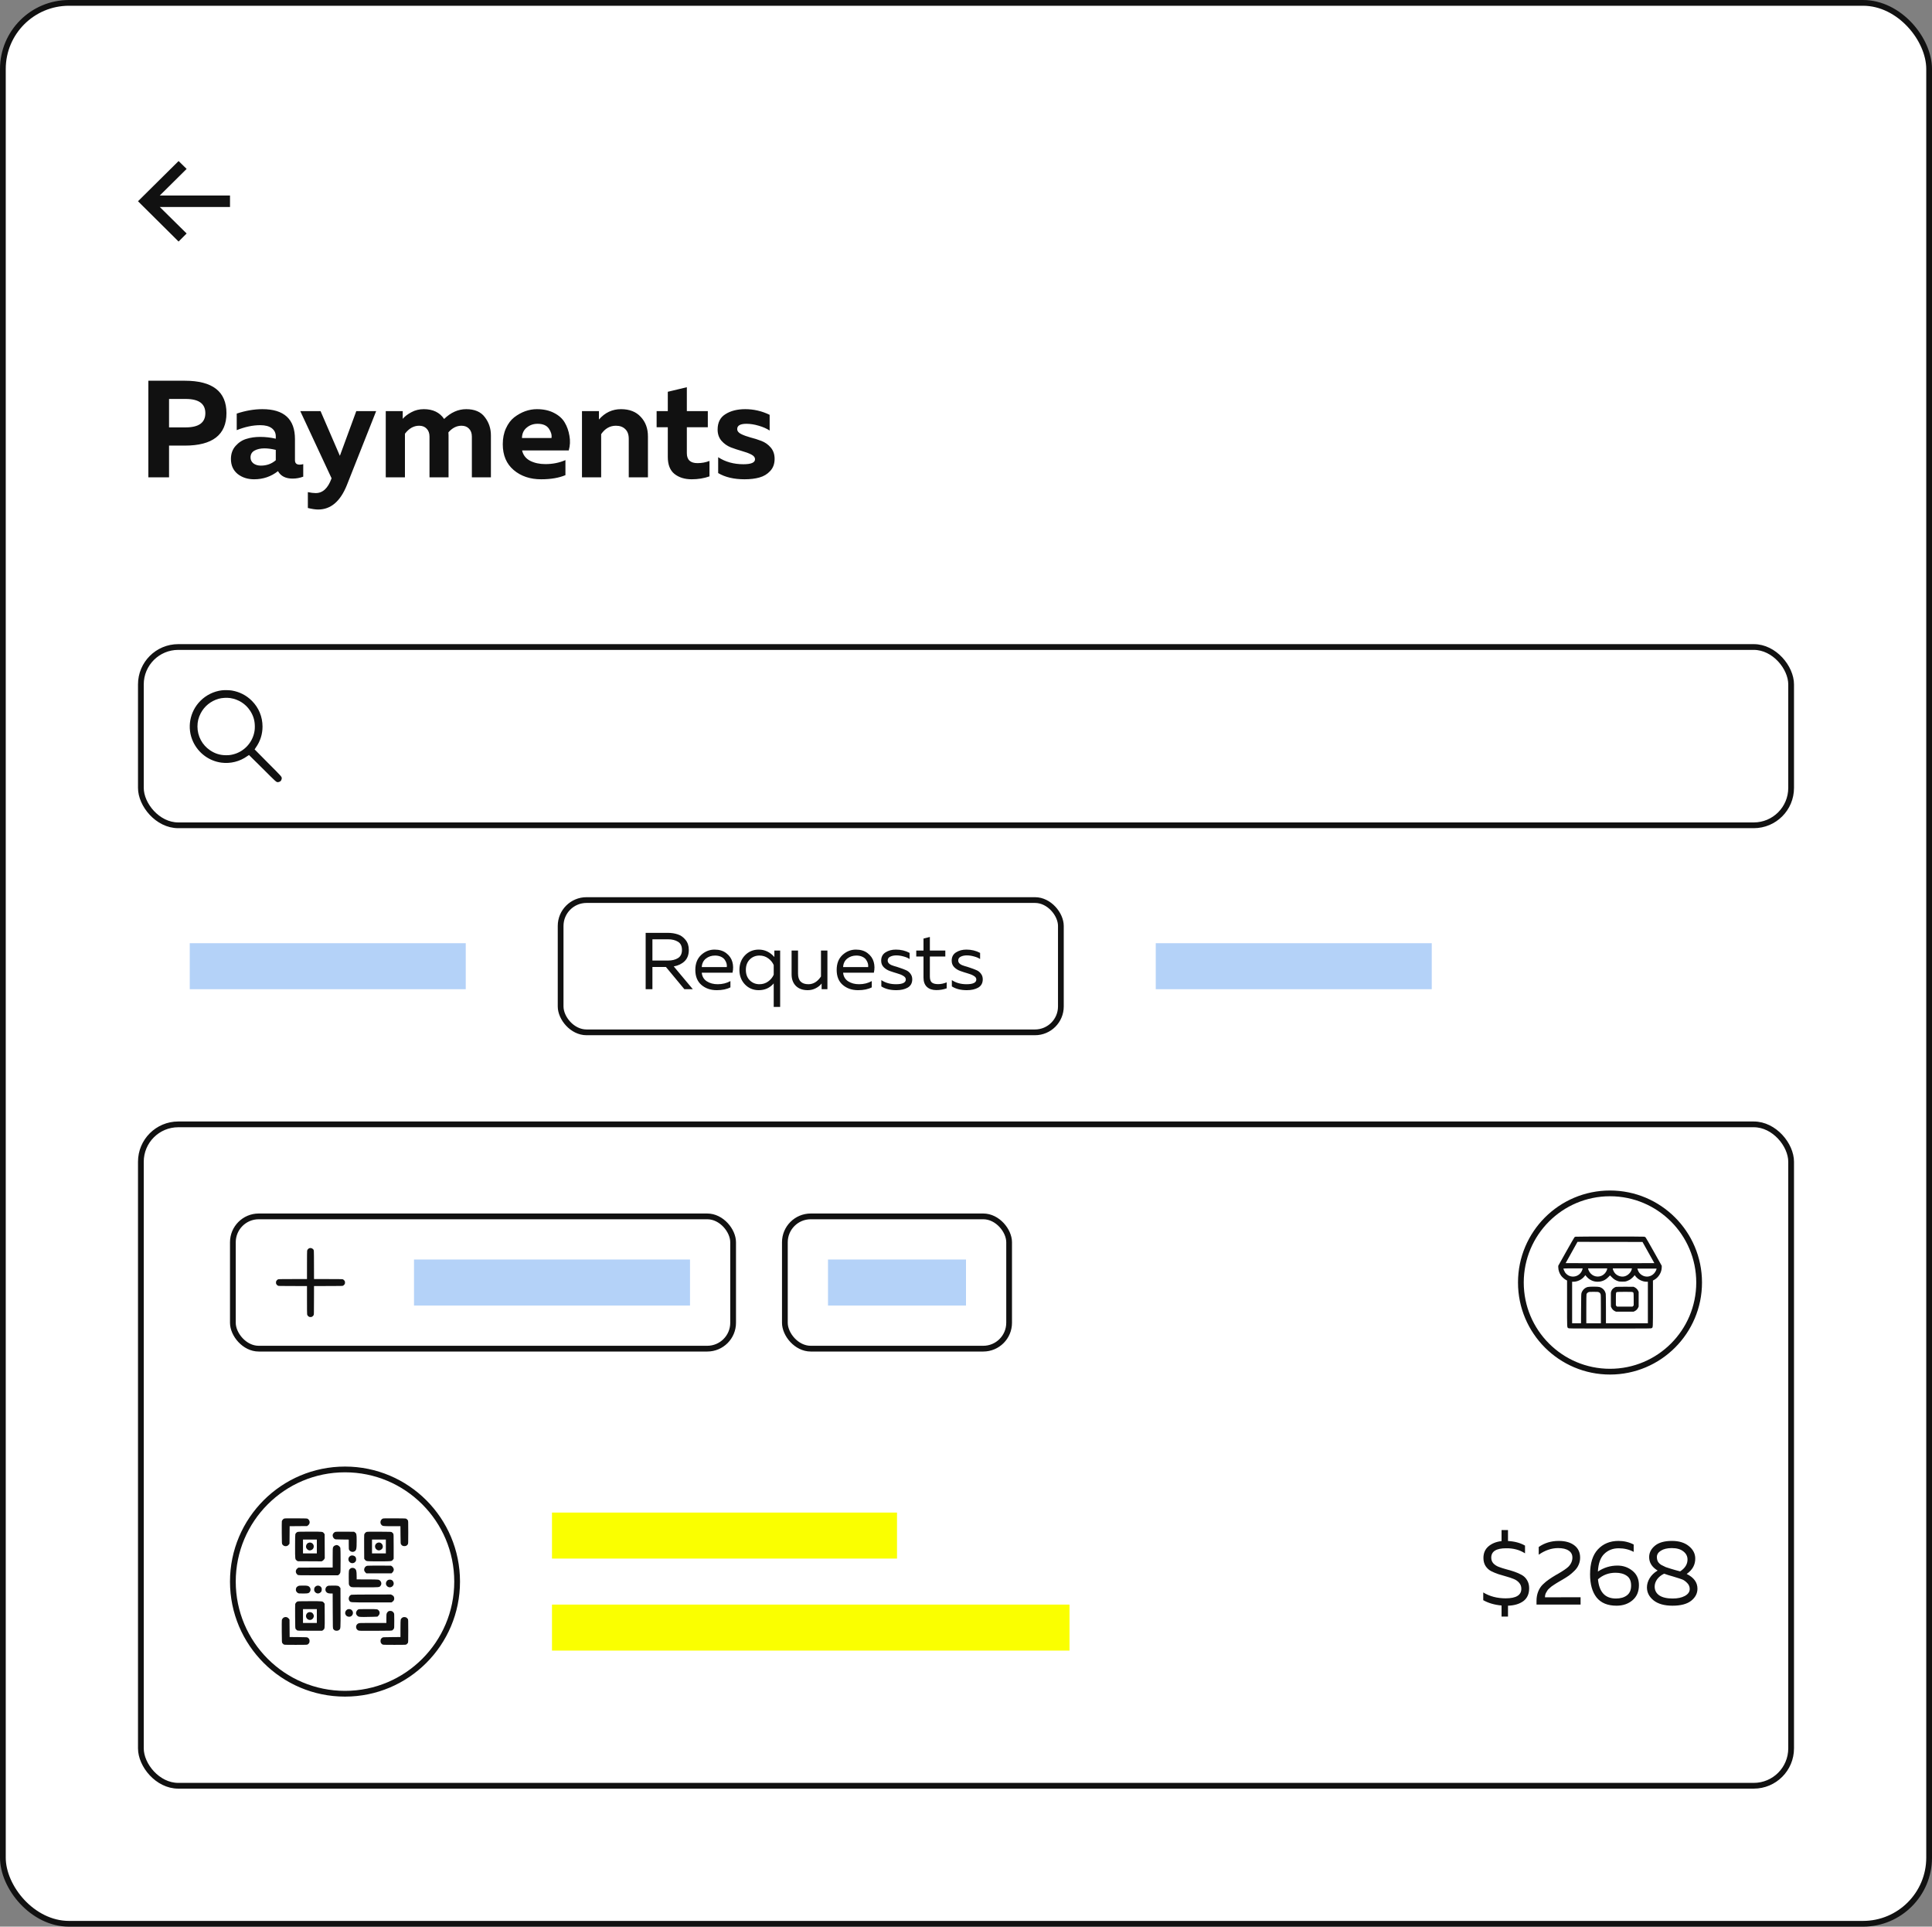 <svg width="336" height="335" viewBox="0 0 336 335" fill="none" xmlns="http://www.w3.org/2000/svg">
<rect x="0" y="0" width="336" height="335" fill="#808080" stroke="none"/>
<rect x="0.5" y="0.5" width="335" height="334" rx="11.5" fill="white" stroke="#111111"/>
<path d="M25.8 66.2H32.136C36.968 66.2 39.384 68.08 39.384 71.84C39.384 75.6 36.968 77.48 32.136 77.48H29.4V83H25.8V66.2ZM32.304 74.312C34.576 74.312 35.712 73.488 35.712 71.84C35.712 70.192 34.576 69.368 32.304 69.368H29.4V74.312H32.304ZM51.298 80.024C51.298 80.536 51.57 80.792 52.114 80.792C52.338 80.792 52.546 80.76 52.738 80.696V82.88C52.13 83.104 51.514 83.216 50.89 83.216C49.674 83.216 48.826 82.784 48.346 81.92C47.146 82.864 45.762 83.336 44.194 83.336C43.058 83.336 42.098 83.024 41.314 82.4C40.546 81.76 40.162 80.896 40.162 79.808C40.162 78.896 40.434 78.136 40.978 77.528C41.522 76.92 42.154 76.512 42.874 76.304C43.594 76.08 44.378 75.968 45.226 75.968C46.17 75.968 47.082 76.072 47.962 76.28V75.872C47.962 75.28 47.73 74.808 47.266 74.456C46.802 74.104 46.13 73.928 45.25 73.928C43.97 73.928 42.61 74.216 41.17 74.792V71.912C42.706 71.4 44.194 71.144 45.634 71.144C49.41 71.144 51.298 72.88 51.298 76.352V80.024ZM45.994 77.96C45.306 77.96 44.73 78.088 44.266 78.344C43.802 78.6 43.57 79 43.57 79.544C43.57 79.96 43.738 80.304 44.074 80.576C44.426 80.832 44.858 80.96 45.37 80.96C46.378 80.96 47.242 80.648 47.962 80.024V78.224C47.226 78.048 46.57 77.96 45.994 77.96ZM59.108 79.256L61.964 71.48H65.42L60.308 84.392C59.172 87.192 57.516 88.592 55.34 88.592C54.876 88.592 54.276 88.504 53.54 88.328V85.568C54.068 85.68 54.524 85.736 54.908 85.736C56.124 85.736 57.036 84.896 57.644 83.216L57.668 83.168L52.22 71.48H55.748L59.108 79.256ZM70.424 83H67.088V71.48H70.04V72.824C70.408 72.392 70.912 72.008 71.552 71.672C72.192 71.32 72.912 71.144 73.712 71.144C75.296 71.144 76.472 71.712 77.24 72.848C78.408 71.712 79.688 71.144 81.08 71.144C82.552 71.144 83.632 71.608 84.32 72.536C85.024 73.448 85.376 74.504 85.376 75.704V83H82.064V75.92C82.064 75.328 81.896 74.864 81.56 74.528C81.24 74.192 80.808 74.024 80.264 74.024C79.416 74.024 78.656 74.408 77.984 75.176C78 75.288 78.008 75.464 78.008 75.704V83H74.696V75.92C74.696 75.328 74.528 74.864 74.192 74.528C73.872 74.192 73.44 74.024 72.896 74.024C71.952 74.024 71.128 74.488 70.424 75.416V83ZM87.44 77.24C87.44 76.2 87.624 75.28 87.992 74.48C88.36 73.664 88.84 73.024 89.432 72.56C90.04 72.096 90.672 71.744 91.328 71.504C92 71.264 92.68 71.144 93.368 71.144C94.52 71.144 95.512 71.36 96.344 71.792C97.192 72.224 97.816 72.784 98.216 73.472C98.616 74.144 98.888 74.912 99.032 75.776C99.192 76.624 99.152 77.472 98.912 78.32H90.8C90.976 79.12 91.44 79.72 92.192 80.12C92.944 80.504 93.832 80.696 94.856 80.696C96.12 80.696 97.28 80.464 98.336 80V82.616C97.2 83.096 95.792 83.336 94.112 83.336C92.192 83.336 90.6 82.8 89.336 81.728C88.072 80.656 87.44 79.16 87.44 77.24ZM95.912 76.16C95.992 75.632 95.84 75.088 95.456 74.528C95.072 73.968 94.416 73.688 93.488 73.688C92.752 73.688 92.12 73.912 91.592 74.36C91.064 74.792 90.792 75.392 90.776 76.16H95.912ZM104.165 72.944C105.205 71.744 106.485 71.144 108.005 71.144C109.477 71.144 110.621 71.592 111.437 72.488C112.269 73.368 112.685 74.496 112.685 75.872V83H109.349V76.304C109.349 75.552 109.141 74.984 108.725 74.6C108.325 74.216 107.789 74.024 107.117 74.024C106.077 74.024 105.221 74.512 104.549 75.488V83H101.213V71.48H104.165V72.944ZM116.139 68.12L119.451 67.328V71.48H123.099V74.288H119.451V78.8C119.451 79.952 120.067 80.528 121.299 80.528C122.035 80.528 122.731 80.4 123.387 80.144V82.832C122.427 83.168 121.395 83.336 120.291 83.336C119.075 83.336 118.075 83.024 117.291 82.4C116.523 81.776 116.139 80.792 116.139 79.448V74.288H114.195V71.48H116.139V68.12ZM124.803 74.696C124.803 73.464 125.259 72.568 126.171 72.008C127.083 71.432 128.227 71.144 129.603 71.144C131.091 71.144 132.507 71.472 133.851 72.128V74.864C133.355 74.528 132.723 74.248 131.955 74.024C131.203 73.8 130.491 73.688 129.819 73.688C128.747 73.688 128.211 73.992 128.211 74.6C128.211 74.952 128.435 75.24 128.883 75.464C129.331 75.688 129.875 75.888 130.515 76.064C131.155 76.224 131.787 76.424 132.411 76.664C133.051 76.904 133.595 77.288 134.043 77.816C134.491 78.344 134.715 79 134.715 79.784C134.715 80.648 134.459 81.352 133.947 81.896C133.451 82.44 132.827 82.816 132.075 83.024C131.339 83.232 130.475 83.336 129.483 83.336C127.643 83.336 126.115 82.976 124.899 82.256V79.496C126.147 80.312 127.611 80.72 129.291 80.72C130.635 80.72 131.307 80.432 131.307 79.856C131.307 79.52 131.083 79.24 130.635 79.016C130.187 78.792 129.643 78.592 129.003 78.416C128.379 78.24 127.747 78.032 127.107 77.792C126.467 77.536 125.923 77.152 125.475 76.64C125.027 76.112 124.803 75.464 124.803 74.696Z" fill="#111111"/>
<path d="M40 35.992L40 33.992L27.79 33.992L32.458 29.369L31.06 28L24 34.992L31.06 42L32.458 40.6L27.79 35.992L40 35.992Z" fill="#111111"/>
<rect x="24.5" y="112.5" width="287" height="31" rx="6.5" fill="white" stroke="#111111"/>
<path fill-rule="evenodd" clip-rule="evenodd" d="M38.561 120.034C37.172 120.21 35.858 120.855 34.861 121.853C32.976 123.74 32.467 126.6 33.592 128.988C34.522 130.961 36.377 132.326 38.508 132.606C40.088 132.813 41.707 132.407 42.999 131.479C43.152 131.368 43.289 131.278 43.302 131.278C43.316 131.278 44.361 132.312 45.625 133.575C48.047 135.997 48.05 135.999 48.329 136C48.467 136 48.737 135.887 48.82 135.794C48.91 135.692 49 135.46 49 135.329C49 135.049 48.998 135.047 46.577 132.622C45.314 131.358 44.281 130.313 44.281 130.302C44.281 130.29 44.373 130.151 44.484 129.993C45.261 128.895 45.654 127.67 45.656 126.345C45.658 124.631 45.001 123.046 43.789 121.841C42.835 120.892 41.657 120.29 40.311 120.064C39.887 119.993 39.004 119.978 38.561 120.034ZM40.061 121.379C41.487 121.608 42.703 122.379 43.476 123.543C44.051 124.409 44.315 125.274 44.318 126.305C44.32 126.801 44.284 127.102 44.171 127.557C43.73 129.316 42.321 130.727 40.562 131.167C40.107 131.281 39.807 131.317 39.311 131.315C38.281 131.311 37.416 131.047 36.551 130.472C35.17 129.555 34.341 128 34.341 126.328C34.34 125.487 34.513 124.782 34.904 124.025C35.536 122.801 36.659 121.89 38.014 121.501C38.585 121.337 39.471 121.284 40.061 121.379Z" fill="#111111"/>
<rect x="24.5" y="195.5" width="287" height="115" rx="6.5" fill="white" stroke="#111111"/>
<rect x="40.5" y="211.5" width="87" height="23" rx="4.5" fill="white" stroke="#111111"/>
<rect x="136.5" y="211.5" width="39" height="23" rx="4.5" fill="white" stroke="#111111"/>
<rect x="72" y="219" width="48" height="8" fill="#B4D2F8"/>
<rect x="144" y="219" width="24" height="8" fill="#B4D2F8"/>
<path fill-rule="evenodd" clip-rule="evenodd" d="M53.806 217.029C53.611 217.102 53.459 217.272 53.415 217.467C53.399 217.535 53.39 218.423 53.39 219.983L53.389 222.393L50.918 222.4C48.712 222.405 48.437 222.41 48.364 222.444C48.242 222.499 48.136 222.597 48.064 222.719C48.01 222.812 48 222.855 48 223.004C48 223.154 48.01 223.197 48.064 223.289C48.136 223.412 48.242 223.51 48.364 223.565C48.437 223.599 48.712 223.604 50.918 223.609L53.389 223.616V226.019C53.389 227.668 53.398 228.46 53.415 228.542C53.447 228.692 53.556 228.837 53.705 228.929C53.807 228.992 53.841 229 53.998 229C54.15 229 54.192 228.99 54.285 228.936C54.408 228.864 54.506 228.758 54.561 228.636C54.595 228.563 54.599 228.289 54.605 226.085L54.612 223.616L57.083 223.609C59.288 223.604 59.563 223.599 59.636 223.565C59.758 223.51 59.864 223.412 59.936 223.289C59.99 223.197 60 223.154 60 223.004C60 222.855 59.99 222.812 59.936 222.719C59.864 222.597 59.758 222.499 59.636 222.444C59.563 222.41 59.288 222.405 57.083 222.4L54.612 222.393L54.605 219.924C54.598 217.215 54.608 217.39 54.459 217.214C54.307 217.034 54.015 216.951 53.806 217.029Z" fill="#111111"/>
<rect x="33" y="164" width="48" height="8" fill="#B4D2F8"/>
<rect x="201" y="164" width="48" height="8" fill="#B4D2F8"/>
<rect x="97.5" y="156.5" width="87" height="23" rx="4.5" fill="white" stroke="#111111"/>
<path d="M113.464 172H112.288V162.2H116.124C116.768 162.2 117.351 162.289 117.874 162.466C118.397 162.634 118.845 162.951 119.218 163.418C119.601 163.875 119.792 164.459 119.792 165.168C119.792 166.008 119.549 166.661 119.064 167.128C118.579 167.595 117.949 167.898 117.174 168.038L120.492 172H119.022L115.816 168.136H113.464V172ZM113.464 163.32V167.016H116.18C116.871 167.016 117.445 166.876 117.902 166.596C118.369 166.307 118.602 165.831 118.602 165.168C118.602 164.496 118.369 164.02 117.902 163.74C117.445 163.46 116.871 163.32 116.18 163.32H113.464ZM120.926 168.64C120.926 167.539 121.262 166.675 121.934 166.05C122.615 165.425 123.394 165.112 124.272 165.112C125.093 165.112 125.77 165.317 126.302 165.728C126.843 166.139 127.198 166.647 127.366 167.254C127.534 167.851 127.543 168.477 127.394 169.13H122.046C122.111 169.793 122.405 170.292 122.928 170.628C123.45 170.964 124.08 171.132 124.818 171.132C125.639 171.132 126.376 170.95 127.03 170.586V171.678C126.404 172.005 125.611 172.168 124.65 172.168C123.586 172.168 122.699 171.865 121.99 171.258C121.28 170.651 120.926 169.779 120.926 168.64ZM126.4 168.15C126.428 167.954 126.414 167.749 126.358 167.534C126.302 167.319 126.199 167.105 126.05 166.89C125.91 166.675 125.69 166.498 125.392 166.358C125.093 166.218 124.743 166.148 124.342 166.148C123.735 166.148 123.208 166.325 122.76 166.68C122.321 167.035 122.083 167.525 122.046 168.15H126.4ZM129.547 171.16C128.913 170.488 128.595 169.648 128.595 168.64C128.595 167.632 128.913 166.792 129.547 166.12C130.191 165.448 130.994 165.112 131.955 165.112C133.01 165.112 133.915 165.541 134.671 166.4V165.28H135.679V175.08H134.559V170.992C133.887 171.776 133.019 172.168 131.955 172.168C130.994 172.168 130.191 171.832 129.547 171.16ZM134.559 167.8C134.354 167.333 134.032 166.941 133.593 166.624C133.155 166.307 132.651 166.148 132.081 166.148C131.409 166.148 130.845 166.377 130.387 166.834C129.939 167.291 129.715 167.893 129.715 168.64C129.715 169.387 129.939 169.989 130.387 170.446C130.845 170.903 131.409 171.132 132.081 171.132C132.651 171.132 133.155 170.973 133.593 170.656C134.032 170.339 134.354 169.947 134.559 169.48V167.8ZM142.779 165.28H143.899V172H142.891V171.006C142.648 171.333 142.307 171.608 141.869 171.832C141.439 172.056 140.973 172.168 140.469 172.168C139.601 172.168 138.915 171.921 138.411 171.426C137.916 170.922 137.669 170.255 137.669 169.424V165.28H138.789V169.284C138.789 170.516 139.391 171.132 140.595 171.132C141.453 171.132 142.181 170.684 142.779 169.788V165.28ZM145.508 168.64C145.508 167.539 145.844 166.675 146.516 166.05C147.197 165.425 147.976 165.112 148.854 165.112C149.675 165.112 150.352 165.317 150.884 165.728C151.425 166.139 151.78 166.647 151.948 167.254C152.116 167.851 152.125 168.477 151.976 169.13H146.628C146.693 169.793 146.987 170.292 147.51 170.628C148.032 170.964 148.662 171.132 149.4 171.132C150.221 171.132 150.958 170.95 151.612 170.586V171.678C150.986 172.005 150.193 172.168 149.232 172.168C148.168 172.168 147.281 171.865 146.572 171.258C145.862 170.651 145.508 169.779 145.508 168.64ZM150.982 168.15C151.01 167.954 150.996 167.749 150.94 167.534C150.884 167.319 150.781 167.105 150.632 166.89C150.492 166.675 150.272 166.498 149.974 166.358C149.675 166.218 149.325 166.148 148.924 166.148C148.317 166.148 147.79 166.325 147.342 166.68C146.903 167.035 146.665 167.525 146.628 168.15H150.982ZM153.248 167.044C153.248 166.4 153.495 165.919 153.99 165.602C154.494 165.275 155.1 165.112 155.81 165.112C156.678 165.112 157.471 165.303 158.19 165.686V166.75C157.91 166.563 157.555 166.414 157.126 166.302C156.696 166.181 156.281 166.12 155.88 166.12C155.469 166.12 155.114 166.195 154.816 166.344C154.526 166.484 154.382 166.708 154.382 167.016C154.382 167.24 154.484 167.436 154.69 167.604C154.904 167.763 155.17 167.884 155.488 167.968C155.805 168.052 156.146 168.159 156.51 168.29C156.883 168.411 157.228 168.542 157.546 168.682C157.863 168.813 158.124 169.018 158.33 169.298C158.544 169.569 158.652 169.895 158.652 170.278C158.652 170.931 158.39 171.412 157.868 171.72C157.345 172.019 156.682 172.168 155.88 172.168C154.825 172.168 153.957 171.949 153.276 171.51V170.418C153.985 170.894 154.834 171.132 155.824 171.132C156.962 171.132 157.532 170.857 157.532 170.306C157.532 170.054 157.382 169.844 157.084 169.676C156.794 169.499 156.44 169.354 156.02 169.242C155.6 169.121 155.18 168.985 154.76 168.836C154.34 168.687 153.98 168.463 153.682 168.164C153.392 167.865 153.248 167.492 153.248 167.044ZM160.609 163.194L161.715 162.914V165.28H164.403V166.316H161.715V169.788C161.715 170.283 161.827 170.628 162.051 170.824C162.284 171.02 162.653 171.118 163.157 171.118C163.642 171.118 164.137 171.015 164.641 170.81V171.846C164.072 172.051 163.47 172.154 162.835 172.154C162.154 172.154 161.612 171.972 161.211 171.608C160.81 171.235 160.609 170.693 160.609 169.984V166.316H159.349V165.28H160.609V163.194ZM165.511 167.044C165.511 166.4 165.759 165.919 166.253 165.602C166.757 165.275 167.364 165.112 168.073 165.112C168.941 165.112 169.735 165.303 170.453 165.686V166.75C170.173 166.563 169.819 166.414 169.389 166.302C168.96 166.181 168.545 166.12 168.143 166.12C167.733 166.12 167.378 166.195 167.079 166.344C166.79 166.484 166.645 166.708 166.645 167.016C166.645 167.24 166.748 167.436 166.953 167.604C167.168 167.763 167.434 167.884 167.751 167.968C168.069 168.052 168.409 168.159 168.773 168.29C169.147 168.411 169.492 168.542 169.809 168.682C170.127 168.813 170.388 169.018 170.593 169.298C170.808 169.569 170.915 169.895 170.915 170.278C170.915 170.931 170.654 171.412 170.131 171.72C169.609 172.019 168.946 172.168 168.143 172.168C167.089 172.168 166.221 171.949 165.539 171.51V170.418C166.249 170.894 167.098 171.132 168.087 171.132C169.226 171.132 169.795 170.857 169.795 170.306C169.795 170.054 169.646 169.844 169.347 169.676C169.058 169.499 168.703 169.354 168.283 169.242C167.863 169.121 167.443 168.985 167.023 168.836C166.603 168.687 166.244 168.463 165.945 168.164C165.656 167.865 165.511 167.492 165.511 167.044Z" fill="#111111"/>
<rect x="96" y="263" width="60" height="8" fill="#FAFF00"/>
<rect x="96" y="279" width="90" height="8" fill="#FAFF00"/>
<circle cx="280" cy="223" r="15.5" fill="white" stroke="#111111"/>
<path fill-rule="evenodd" clip-rule="evenodd" d="M273.994 215.035C273.936 215.054 273.86 215.09 273.826 215.117C273.791 215.144 273.141 216.275 272.381 217.629L271 220.092L271.005 220.378C271.014 220.874 271.199 221.405 271.506 221.822C271.688 222.068 272.071 222.404 272.33 222.544L272.532 222.653V226.643C272.532 231.043 272.519 230.786 272.753 230.93C272.865 230.999 272.983 231 280 231C287.017 231 287.135 230.999 287.247 230.93C287.481 230.786 287.468 231.043 287.468 226.643V222.653L287.677 222.54C288.443 222.126 288.983 221.241 288.996 220.378L289 220.092L287.647 217.678C286.903 216.351 286.252 215.219 286.2 215.163C286.148 215.108 286.043 215.048 285.968 215.03C285.783 214.987 274.134 214.992 273.994 215.035ZM286.682 217.786L287.713 219.627L283.856 219.636C281.735 219.641 278.265 219.641 276.144 219.636L272.287 219.627L273.317 217.778L274.346 215.929L279.999 215.936L285.652 215.944L286.682 217.786ZM275.223 220.638C274.962 221.738 273.778 222.288 272.779 221.773C272.575 221.668 272.313 221.432 272.178 221.233C272.081 221.091 271.898 220.659 271.898 220.574C271.898 220.552 272.506 220.539 273.572 220.539H275.246L275.223 220.638ZM279.492 220.689C279.457 220.914 279.267 221.247 279.045 221.472C278.377 222.152 277.275 222.128 276.629 221.419C276.432 221.204 276.253 220.878 276.21 220.656L276.187 220.539H277.851H279.516L279.492 220.689ZM283.79 220.656C283.682 221.206 283.14 221.763 282.558 221.92C281.931 222.09 281.176 221.82 280.792 221.29C280.647 221.09 280.495 220.748 280.494 220.62L280.493 220.539H282.153H283.813L283.79 220.656ZM288.082 220.673C288.031 220.907 287.835 221.244 287.628 221.456C287.05 222.044 286.194 222.139 285.51 221.691C285.161 221.462 284.932 221.149 284.805 220.727L284.759 220.575H286.431H288.103L288.082 220.673ZM276.079 222.138C276.35 222.408 276.682 222.612 277.059 222.742C277.46 222.881 278.033 222.903 278.453 222.797C278.951 222.671 279.297 222.471 279.676 222.089L280.003 221.759L280.31 222.07C280.655 222.42 280.942 222.606 281.356 222.747C281.61 222.834 281.689 222.843 282.149 222.844C282.618 222.845 282.682 222.837 282.941 222.745C283.096 222.69 283.33 222.581 283.46 222.503C283.695 222.362 284.081 222.01 284.214 221.815L284.283 221.714L284.456 221.935C284.892 222.486 285.657 222.861 286.349 222.863L286.587 222.864V226.476V230.088H282.941H279.295V227.625C279.295 226.121 279.282 225.089 279.26 224.972C279.151 224.389 278.723 223.929 278.149 223.777C277.867 223.702 276.451 223.7 276.143 223.774C275.635 223.895 275.224 224.285 275.044 224.816C274.991 224.973 274.983 225.261 274.972 227.54L274.959 230.088H274.186H273.413V226.476V222.864L273.651 222.863C274.343 222.861 275.108 222.486 275.544 221.935L275.717 221.714L275.786 221.815C275.824 221.871 275.956 222.016 276.079 222.138ZM281.031 223.763C280.843 223.807 280.53 224.02 280.391 224.199C280.333 224.275 280.252 224.426 280.211 224.535C280.142 224.724 280.139 224.792 280.148 225.953L280.159 227.173L280.252 227.375C280.371 227.633 280.587 227.852 280.84 227.973L281.039 228.067H282.571H284.104L284.303 227.973C284.556 227.852 284.772 227.633 284.891 227.375L284.984 227.173V225.904V224.634L284.892 224.437C284.778 224.192 284.551 223.963 284.298 223.837L284.104 223.74L282.642 223.734C281.796 223.731 281.117 223.743 281.031 223.763ZM278.045 224.684C278.213 224.762 278.288 224.841 278.361 225.019C278.408 225.133 278.415 225.478 278.415 227.619V230.088H277.147H275.879V227.605C275.879 225.933 275.891 225.089 275.916 225.021C275.97 224.878 276.086 224.76 276.249 224.684C276.372 224.626 276.485 224.618 277.147 224.618C277.807 224.618 277.922 224.626 278.045 224.684ZM283.946 224.67C284.002 224.7 284.065 224.755 284.085 224.793C284.108 224.836 284.121 225.263 284.121 225.922V226.982L284.018 227.087L283.915 227.191H282.571H281.227L281.124 227.087L281.022 226.982V225.914C281.022 224.765 281.027 224.727 281.21 224.652C281.252 224.635 281.861 224.62 282.564 224.619C283.639 224.617 283.859 224.625 283.946 224.67Z" fill="#111111"/>
<circle cx="60" cy="275" r="19.5" fill="white" stroke="#111111"/>
<path fill-rule="evenodd" clip-rule="evenodd" d="M49.401 264.05C49.228 264.127 49.047 264.347 49.016 264.519C49.002 264.595 48.996 265.503 49.003 266.537C49.015 268.358 49.019 268.42 49.105 268.535C49.245 268.723 49.4 268.818 49.604 268.841C49.854 268.869 50.069 268.775 50.225 268.57L50.349 268.408L50.362 266.889L50.374 265.371L51.892 265.358L53.411 265.346L53.573 265.222C53.959 264.928 53.943 264.403 53.538 264.101C53.423 264.015 53.364 264.012 51.476 264.002C49.925 263.995 49.505 264.004 49.401 264.05ZM66.567 264.05C66.17 264.225 66.037 264.776 66.312 265.103C66.53 265.362 66.567 265.368 68.176 265.368H69.642L69.654 266.892C69.666 268.354 69.67 268.421 69.755 268.535C69.924 268.761 70.061 268.831 70.333 268.831C70.605 268.831 70.743 268.761 70.911 268.535C70.998 268.419 71 268.369 71 266.422C71 264.474 70.998 264.424 70.911 264.308C70.862 264.243 70.769 264.15 70.704 264.101C70.588 264.015 70.53 264.012 68.641 264.002C67.091 263.995 66.671 264.004 66.567 264.05ZM51.726 266.375C51.568 266.445 51.425 266.597 51.363 266.758C51.333 266.838 51.318 267.573 51.318 268.9C51.318 271.145 51.314 271.114 51.6 271.332L51.763 271.456L53.852 271.467L55.942 271.478L56.114 271.38C56.208 271.326 56.328 271.206 56.382 271.111L56.48 270.94L56.469 268.85L56.459 266.759L56.335 266.597C56.116 266.31 56.149 266.314 53.889 266.316C52.29 266.317 51.828 266.33 51.726 266.375ZM58.263 266.374C58.108 266.443 57.911 266.665 57.873 266.815C57.804 267.09 57.924 267.393 58.175 267.581C58.286 267.665 58.359 267.67 59.473 267.682L60.653 267.695L60.654 268.543C60.654 269.309 60.662 269.403 60.737 269.517C60.935 269.818 61.338 269.924 61.637 269.754C61.986 269.555 62.026 269.364 62.027 267.863C62.028 266.774 61.999 266.636 61.723 266.439L61.578 266.336L59.986 266.326C58.729 266.318 58.367 266.328 58.263 266.374ZM63.727 266.374C63.554 266.45 63.373 266.67 63.342 266.843C63.328 266.919 63.322 267.893 63.329 269.007L63.342 271.033L63.458 271.185C63.686 271.483 63.641 271.478 65.902 271.478C68.163 271.478 68.118 271.483 68.346 271.185L68.462 271.033V268.892C68.462 266.797 68.46 266.748 68.373 266.632C68.324 266.567 68.231 266.473 68.165 266.424C68.05 266.338 67.993 266.335 65.953 266.326C64.277 266.318 63.832 266.328 63.727 266.374ZM55.103 268.896V270.101H53.899H52.694V268.896V267.691H53.899H55.103V268.896ZM67.106 268.896V270.101H65.902H64.697V268.896V267.691H65.902H67.106V268.896ZM53.617 268.268C53.329 268.393 53.168 268.722 53.231 269.057C53.268 269.252 53.531 269.52 53.728 269.563C54.047 269.633 54.377 269.467 54.509 269.168C54.763 268.593 54.193 268.017 53.617 268.268ZM65.62 268.268C65.097 268.496 65.087 269.236 65.603 269.499C65.819 269.61 65.969 269.607 66.204 269.488C66.983 269.095 66.419 267.92 65.62 268.268ZM58.316 268.7C58.113 268.773 58.012 268.862 57.924 269.046C57.867 269.168 57.857 269.431 57.857 270.87V272.551L54.874 272.563L51.892 272.575L51.729 272.699C51.34 272.996 51.355 273.518 51.762 273.819C51.883 273.908 51.9 273.909 55.332 273.909H58.782L58.927 273.806C59.006 273.749 59.108 273.623 59.152 273.526C59.226 273.362 59.232 273.207 59.232 271.327C59.233 270.129 59.216 269.243 59.191 269.152C59.138 268.962 58.91 268.736 58.715 268.68C58.532 268.628 58.518 268.628 58.316 268.7ZM60.963 270.517C60.554 270.719 60.466 271.259 60.788 271.591C61.117 271.931 61.666 271.848 61.884 271.425C61.974 271.252 61.947 270.889 61.834 270.735C61.638 270.471 61.253 270.374 60.963 270.517ZM63.877 272.248C63.665 272.291 63.509 272.415 63.407 272.621C63.26 272.918 63.316 273.191 63.576 273.436L63.713 273.565H65.902H68.09L68.228 273.436C68.383 273.289 68.483 273.085 68.483 272.913C68.483 272.721 68.319 272.436 68.147 272.329L67.989 272.231L66.01 272.224C64.921 272.22 63.962 272.231 63.877 272.248ZM61.11 272.639C61.042 272.661 60.938 272.723 60.88 272.777C60.659 272.983 60.653 273.023 60.653 274.299C60.653 275.432 60.658 275.497 60.744 275.651C60.794 275.741 60.908 275.854 60.998 275.905C61.157 275.994 61.196 275.996 63.49 275.996C66.036 275.996 65.951 276.004 66.171 275.742C66.485 275.369 66.266 274.778 65.773 274.665C65.657 274.639 64.866 274.62 63.805 274.62L62.03 274.619L62.026 274.07C62.02 273.134 61.967 272.927 61.683 272.719C61.555 272.625 61.278 272.586 61.11 272.639ZM67.418 274.759C67.221 274.895 67.09 275.18 67.12 275.403C67.165 275.739 67.457 275.996 67.795 275.996C68.132 275.996 68.425 275.739 68.47 275.403C68.501 275.173 68.359 274.87 68.163 274.75C67.962 274.625 67.604 274.629 67.418 274.759ZM51.835 275.791C51.581 275.921 51.48 276.071 51.457 276.349C51.436 276.612 51.538 276.806 51.787 276.974C51.925 277.066 51.973 277.071 52.702 277.071C53.543 277.071 53.685 277.042 53.848 276.834C54.076 276.545 54.056 276.166 53.8 275.918C53.599 275.724 53.455 275.695 52.693 275.695C52.084 275.695 52.007 275.703 51.835 275.791ZM54.974 275.785C54.761 275.91 54.662 276.063 54.639 276.303C54.615 276.559 54.682 276.731 54.871 276.897C55.146 277.139 55.522 277.114 55.79 276.836C55.916 276.706 55.939 276.649 55.955 276.429C55.971 276.219 55.957 276.145 55.879 276.018C55.693 275.719 55.273 275.61 54.974 275.785ZM56.947 275.781C56.606 275.961 56.486 276.433 56.701 276.75C56.856 276.98 57.086 277.071 57.504 277.071H57.855L57.867 280.102C57.878 283.086 57.88 283.134 57.967 283.251C58.135 283.476 58.273 283.547 58.541 283.547C58.743 283.547 58.816 283.526 58.94 283.431C59.252 283.194 59.236 283.409 59.224 279.577L59.212 276.14L59.088 275.977C58.892 275.72 58.783 275.694 57.891 275.696C57.199 275.698 57.085 275.708 56.947 275.781ZM61.11 277.288C60.705 277.41 60.515 277.967 60.758 278.325C60.97 278.636 60.765 278.621 64.622 278.621H68.083L68.228 278.523C68.478 278.355 68.58 278.161 68.559 277.898C68.536 277.62 68.435 277.47 68.181 277.34L67.992 277.244L64.613 277.247C62.755 277.249 61.178 277.268 61.11 277.288ZM51.724 278.466C51.551 278.541 51.37 278.761 51.339 278.934C51.325 279.01 51.319 279.986 51.326 281.102C51.339 283.075 51.342 283.136 51.428 283.251C51.477 283.316 51.57 283.41 51.635 283.459C51.752 283.545 51.8 283.547 53.895 283.547H56.035L56.187 283.431C56.49 283.2 56.484 283.254 56.471 280.932L56.459 278.85L56.343 278.698C56.115 278.4 56.161 278.405 53.892 278.407C52.296 278.408 51.827 278.421 51.724 278.466ZM55.103 280.987V282.192H53.899H52.694V280.987V279.782H53.899H55.103V280.987ZM60.368 279.865C60.101 280.028 59.966 280.359 60.054 280.635C60.153 280.946 60.393 281.116 60.731 281.116C61.38 281.116 61.63 280.255 61.089 279.887C60.893 279.754 60.566 279.744 60.368 279.865ZM62.241 279.879C62.03 280.018 61.884 280.332 61.923 280.561C61.965 280.808 62.19 281.049 62.437 281.111C62.642 281.163 63.642 281.168 64.878 281.123L65.639 281.095L65.793 280.945C66.066 280.681 66.099 280.308 65.874 280.04C65.655 279.781 65.666 279.782 63.953 279.782C62.401 279.782 62.386 279.783 62.241 279.879ZM67.666 280.112C67.5 280.18 67.348 280.327 67.275 280.488C67.206 280.638 67.194 280.777 67.194 281.428L67.193 282.192H64.84C62.548 282.192 62.483 282.194 62.303 282.281C61.806 282.522 61.8 283.234 62.292 283.485C62.456 283.568 62.538 283.57 65.296 283.559C68.098 283.547 68.134 283.546 68.254 283.457C68.321 283.408 68.419 283.303 68.472 283.225C68.567 283.086 68.569 283.059 68.569 281.826C68.569 280.594 68.567 280.567 68.472 280.427C68.326 280.212 68.17 280.116 67.938 280.1C67.824 280.092 67.701 280.098 67.666 280.112ZM53.617 280.357C53.203 280.545 53.086 281.094 53.387 281.437C53.713 281.809 54.301 281.721 54.505 281.271C54.549 281.174 54.585 281.046 54.585 280.987C54.585 280.813 54.436 280.535 54.285 280.427C54.116 280.307 53.801 280.273 53.617 280.357ZM49.401 281.22C49.228 281.295 49.047 281.515 49.016 281.688C49.002 281.764 48.996 282.672 49.003 283.706C49.015 285.526 49.019 285.589 49.105 285.704C49.153 285.769 49.247 285.862 49.312 285.911C49.428 285.998 49.478 286 51.425 286C53.372 286 53.422 285.998 53.538 285.911C53.764 285.743 53.834 285.605 53.834 285.333C53.834 285.061 53.764 284.923 53.538 284.755C53.424 284.67 53.357 284.666 51.897 284.654L50.374 284.641L50.362 283.123L50.349 281.604L50.225 281.442C50.026 281.179 49.697 281.091 49.401 281.22ZM70.053 281.218C69.894 281.291 69.751 281.443 69.691 281.603C69.662 281.68 69.645 282.254 69.645 283.183V284.641L68.121 284.654C66.658 284.666 66.592 284.67 66.478 284.755C66.252 284.923 66.182 285.061 66.182 285.333C66.182 285.605 66.252 285.743 66.478 285.911C66.594 285.998 66.644 286 68.591 286C70.538 286 70.588 285.998 70.704 285.911C70.769 285.862 70.862 285.769 70.911 285.704C70.998 285.588 71 285.538 71 283.59C71 281.643 70.998 281.593 70.911 281.477C70.862 281.412 70.772 281.32 70.71 281.274C70.568 281.168 70.225 281.138 70.053 281.218Z" fill="#111111"/>
<path d="M262.26 281.08H261.14V279.16C259.902 279.043 258.841 278.733 257.956 278.232V276.888C259.076 277.571 260.377 277.912 261.86 277.912C263.673 277.912 264.58 277.357 264.58 276.248C264.58 275.843 264.457 275.501 264.212 275.224C263.977 274.936 263.662 274.712 263.268 274.552C262.884 274.392 262.457 274.248 261.988 274.12C261.518 273.992 261.049 273.853 260.58 273.704C260.11 273.544 259.678 273.363 259.284 273.16C258.9 272.947 258.585 272.648 258.34 272.264C258.105 271.88 257.988 271.421 257.988 270.888C257.988 270.045 258.281 269.373 258.868 268.872C259.454 268.371 260.212 268.067 261.14 267.96V266.04H262.26V267.944C263.422 268.008 264.409 268.275 265.22 268.744V270.088C264.281 269.48 263.182 269.187 261.924 269.208C260.206 269.208 259.348 269.752 259.348 270.84C259.348 271.224 259.465 271.549 259.7 271.816C259.945 272.083 260.26 272.291 260.644 272.44C261.038 272.589 261.47 272.728 261.94 272.856C262.409 272.973 262.878 273.112 263.348 273.272C263.817 273.432 264.244 273.619 264.628 273.832C265.022 274.045 265.337 274.349 265.572 274.744C265.817 275.139 265.94 275.608 265.94 276.152C265.94 277.155 265.598 277.907 264.916 278.408C264.233 278.899 263.348 279.16 262.26 279.192V281.08ZM267.604 268.984C268.617 268.28 269.78 267.928 271.092 267.928C272.222 267.928 273.124 268.184 273.796 268.696C274.468 269.208 274.804 269.923 274.804 270.84C274.804 271.277 274.718 271.688 274.548 272.072C274.388 272.456 274.142 272.808 273.812 273.128C273.492 273.448 273.177 273.72 272.868 273.944C272.569 274.157 272.19 274.397 271.732 274.664C271.678 274.696 271.513 274.792 271.236 274.952C270.969 275.112 270.798 275.213 270.724 275.256C270.66 275.299 270.51 275.395 270.276 275.544C270.052 275.683 269.902 275.784 269.828 275.848C269.764 275.912 269.646 276.013 269.476 276.152C269.316 276.291 269.204 276.408 269.14 276.504C269.086 276.6 269.012 276.723 268.916 276.872C268.83 277.011 268.772 277.149 268.74 277.288C268.708 277.427 268.692 277.576 268.692 277.736L274.884 277.72V279H267.22V278.36C267.22 277.763 267.316 277.224 267.508 276.744C267.7 276.253 267.972 275.837 268.324 275.496C268.686 275.144 269.044 274.851 269.396 274.616C269.748 274.371 270.158 274.109 270.628 273.832C270.734 273.779 270.814 273.736 270.868 273.704C271.838 273.139 272.473 272.707 272.772 272.408C273.23 271.939 273.46 271.411 273.46 270.824C273.46 270.291 273.241 269.885 272.804 269.608C272.377 269.32 271.769 269.176 270.98 269.176C269.828 269.176 268.702 269.56 267.604 270.328V268.984ZM277.895 273.256C278.93 272.563 280.066 272.216 281.303 272.216C282.295 272.216 283.164 272.52 283.911 273.128C284.658 273.725 285.031 274.557 285.031 275.624C285.031 276.744 284.658 277.619 283.911 278.248C283.175 278.877 282.247 279.192 281.127 279.192C279.591 279.192 278.439 278.717 277.671 277.768C276.914 276.808 276.535 275.464 276.535 273.736C276.535 271.816 276.988 270.371 277.895 269.4C278.812 268.419 280.007 267.928 281.479 267.928C282.428 267.928 283.308 268.136 284.119 268.552V269.832C283.33 269.416 282.46 269.208 281.511 269.208C280.508 269.208 279.671 269.533 278.999 270.184C278.338 270.824 277.97 271.848 277.895 273.256ZM277.911 274.6C278.114 276.829 279.154 277.944 281.031 277.944C281.82 277.944 282.455 277.763 282.935 277.4C283.426 277.037 283.671 276.467 283.671 275.688C283.671 274.899 283.42 274.333 282.919 273.992C282.418 273.64 281.767 273.464 280.967 273.464C279.783 273.464 278.764 273.843 277.911 274.6ZM286.809 270.744C286.809 269.976 287.145 269.315 287.817 268.76C288.489 268.205 289.475 267.928 290.777 267.928C291.982 267.928 292.953 268.221 293.689 268.808C294.425 269.395 294.803 270.099 294.825 270.92C294.857 272.04 294.361 272.957 293.337 273.672C294.585 274.291 295.209 275.144 295.209 276.232C295.209 277.064 294.841 277.768 294.105 278.344C293.379 278.909 292.302 279.192 290.873 279.192C289.454 279.192 288.355 278.883 287.577 278.264C286.809 277.645 286.425 276.893 286.425 276.008C286.425 275.475 286.579 274.947 286.889 274.424C287.209 273.891 287.673 273.443 288.281 273.08C287.299 272.483 286.809 271.704 286.809 270.744ZM290.937 274.104C290.382 273.955 289.875 273.795 289.417 273.624C288.883 273.88 288.473 274.211 288.185 274.616C287.907 275.021 287.769 275.437 287.769 275.864C287.769 276.515 288.035 277.027 288.569 277.4C289.113 277.763 289.891 277.944 290.905 277.944C291.758 277.944 292.462 277.795 293.017 277.496C293.582 277.187 293.865 276.787 293.865 276.296C293.865 275.88 293.715 275.528 293.417 275.24C293.129 274.941 292.846 274.739 292.569 274.632C292.291 274.525 291.833 274.376 291.193 274.184C291.075 274.152 290.99 274.125 290.937 274.104ZM293.481 271.16C293.481 270.595 293.241 270.125 292.761 269.752C292.281 269.368 291.609 269.176 290.745 269.176C289.955 269.176 289.326 269.325 288.857 269.624C288.387 269.912 288.153 270.28 288.153 270.728C288.153 271.037 288.217 271.309 288.345 271.544C288.483 271.768 288.686 271.96 288.953 272.12C289.23 272.269 289.481 272.392 289.705 272.488C289.929 272.573 290.227 272.669 290.601 272.776C290.643 272.787 290.675 272.797 290.697 272.808C290.718 272.808 290.745 272.813 290.777 272.824C290.809 272.835 290.841 272.845 290.873 272.856C290.905 272.867 291.086 272.92 291.417 273.016C291.758 273.101 292.019 273.171 292.201 273.224C293.054 272.669 293.481 271.981 293.481 271.16Z" fill="#111111"/>
</svg>
